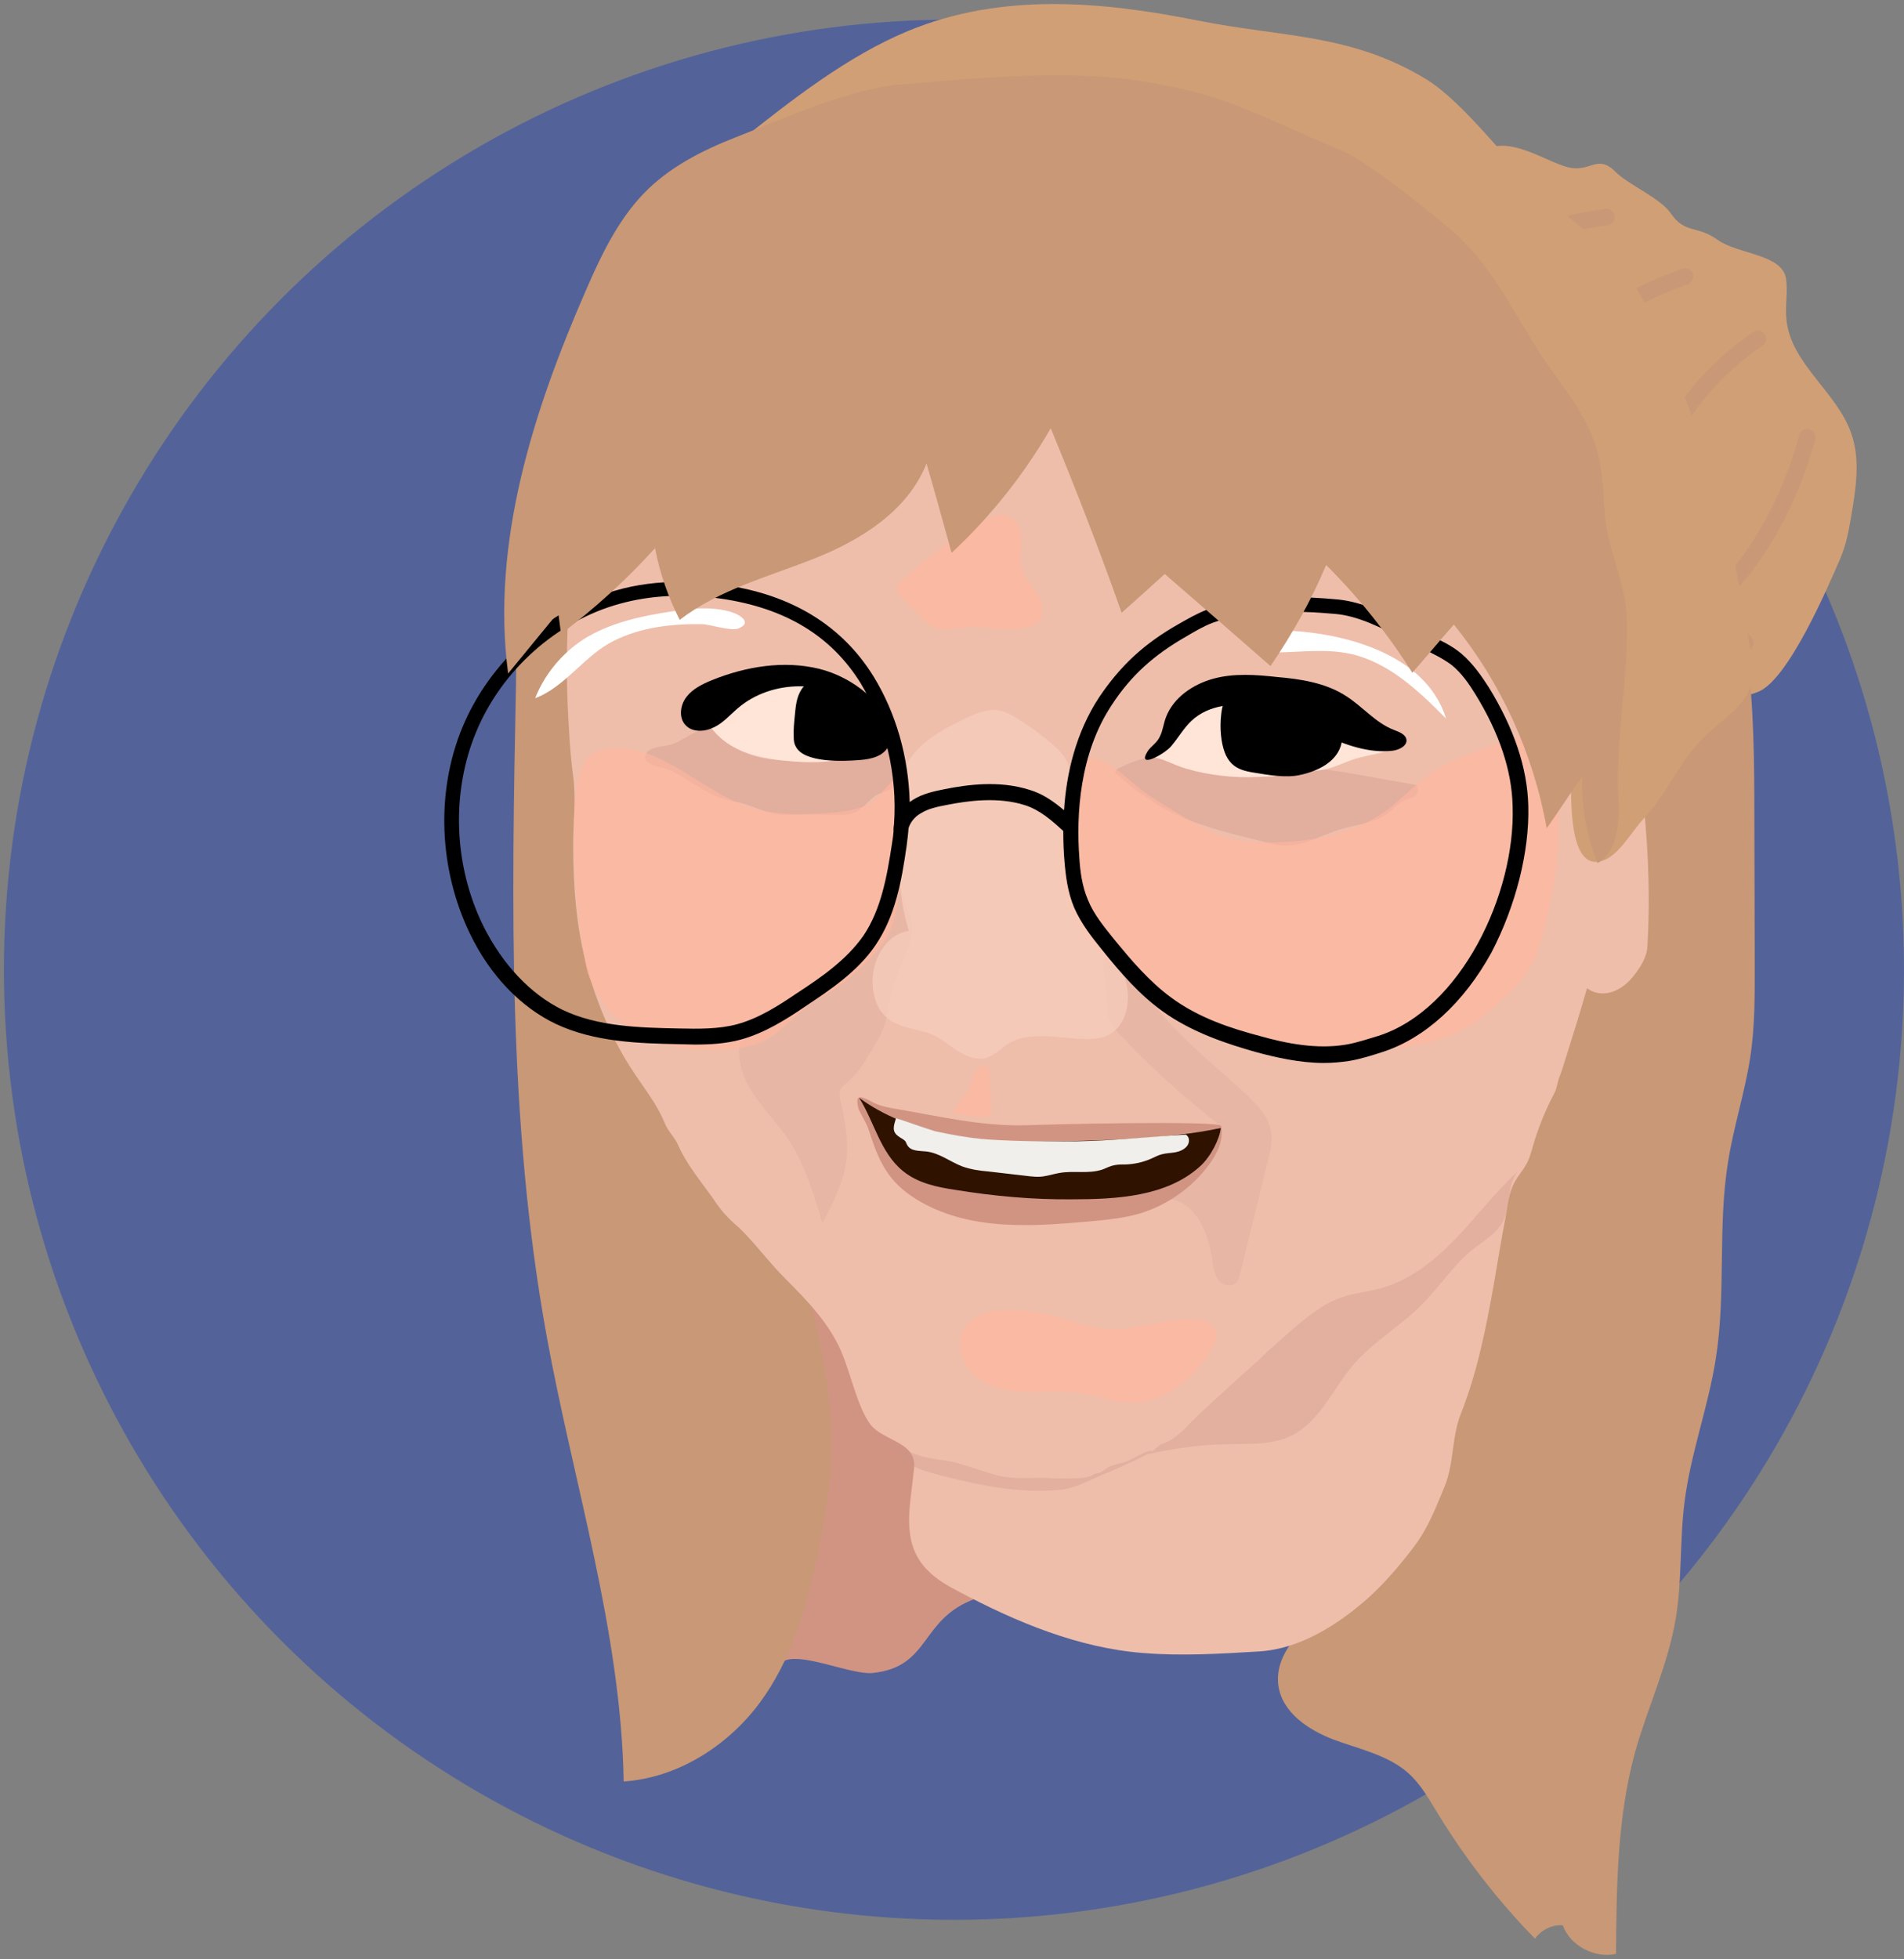 <?xml version="1.0" encoding="utf-8"?>
<!-- Generator: Adobe Illustrator 21.1.0, SVG Export Plug-In . SVG Version: 6.00 Build 0)  -->
<svg version="1.1" id="Layer_1" xmlns="http://www.w3.org/2000/svg" xmlns:xlink="http://www.w3.org/1999/xlink" x="0px" y="0px"
	 viewBox="0 0 486 500" style="enable-background:new 0 0 486 500;" xml:space="preserve">
<rect x="0" y="0" width="486" height="500" fill="#808080" stroke="none"/>
<style type="text/css">
	.st0{fill:#536399;}
	.st1{fill:#D19F76;}
	.st2{fill:#C99876;}
	.st3{fill:#D19483;}
	.st4{fill:none;stroke:#C99876;stroke-width:4.21;stroke-linecap:round;stroke-linejoin:round;stroke-miterlimit:10;}
	.st5{fill:#EEBEAB;}
	.st6{opacity:0.36;fill:#CF948A;enable-background:new    ;}
	.st7{opacity:0.62;fill:#FFB69F;enable-background:new    ;}
	.st8{opacity:0.21;fill:#CF948A;enable-background:new    ;}
	.st9{opacity:0.73;fill:#F6CEBD;enable-background:new    ;}
	.st10{fill:#FFE4D8;}
	.st11{opacity:0.35;fill:#CF948A;enable-background:new    ;}
	.st12{fill:#2F1200;}
	.st13{fill:#F0EFEC;}
	.st14{fill:#FFFFFF;}
</style>
<g id="Layer_1_1_">
	<g id="roundIMGBG">
		<circle class="st0" cx="243.5" cy="247.5" r="242.5"/>
	</g>
</g>
<g id="Layer_7">
	<path class="st1" d="M386.2,37.5c4.5,0.9,8.7,3.4,13,4.9c6.8,2.3,8.2-3.6,13.3,1.6c3.3,3.2,11.5,6.7,14,10.5
		c3.7,5.3,6.6,2.9,11.9,6.7s16.6,3.6,17.5,10c0.5,3.5-0.3,6.9,0.1,10.4c1.1,11.3,13,18.5,16.6,29.2c2.3,6.7,1.1,14-0.1,21.1
		c-0.6,3.6-1.3,7.2-2.7,10.5c-3.2,7.4-13.4,31.3-21.1,34.2c-2,0.8-4.3,1.4-6.2,0.5c-1.6-0.8-2.6-2.4-3.5-4
		c-11.9-21.1-19-44.5-28.8-66.5c-9.8-22.1-22.9-43.9-43.4-56.8c-2.7-1.7,6-7.8,6.9-8.4C378.1,38.4,380.9,36.4,386.2,37.5z"/>
	<path class="st2" d="M244.4,24.5c39.2-7.8,80.4-1.4,117.4,13.5c20.7,8.4,40.9,20,54,38.1c8.8,12.4,13.8,27,18.3,41.4
		c5,16.1,9.6,32.3,11.8,49c1.8,14,1.9,28.2,1.9,42.2c0,12.2,0.1,24.3,0.1,36.6c0,8.3,0.1,16.7-1.2,24.9c-1.4,8.9-4.2,17.4-5.6,26.3
		c-2.7,16.5-0.5,33.5-3.1,50c-1.9,12.4-6.4,24.2-8,36.7c-1.3,10-0.6,20.2-2.3,30.1c-2,11.8-7.2,22.6-10.4,34.1
		c-4.5,16.6-4.7,34.1-4.8,51.3c-5.5,1.2-11.7-2.1-13.6-7.3c-2.8-0.2-5.5,1.2-7.1,3.4c-9.5-9.7-17.9-20.6-24.9-32.1
		c-2.3-3.7-4.3-7.4-7.6-10.3c-5.2-4.5-12.4-6-18.9-8.4c-6.5-2.5-13.1-6.9-14.1-13.8c-1.2-9.1,7.8-15.7,14-22.4
		c15.9-17.3,15.4-43.6,21.6-66.3c4.9-18.2,14.5-34.8,20.4-52.7c8.2-25.3,8.8-52.4,9.2-79c0.3-19.6,0.6-39.6-5.7-58.1
		c-4.7-13.7-12.9-26-21.6-37.6c-7.3-9.6-15.2-19.1-25.4-25.6c-11.1-7.1-24-10.4-37-12.8c-38.9-7.2-79-7.2-117.8-0.2
		c-15.4,3-27.8,13-38.2,25c-1-22.9,28.4-43.7,45.4-54.6C207.2,35.5,225.5,28.3,244.4,24.5z"/>
	<path class="st3" d="M134.1,175.4c-1,11.7-2.1,23.5-1.2,35.2c0.8,10.7,3.1,21.2,3.1,31.8c0,7.3-1,14.6-0.2,21.9
		c1.2,10.9,9.4,20.2,10.1,31.1c3.7,57.2,23.3,101.1,35.4,145.5c9.5,1.4,10.3-14.2,19.4-17.2c4.9-1.6,16.9,3.8,22,3.3
		c14.9-1.5,12-13.7,26.1-18.9c-7-44.3-23.2-86.4-37.7-128.8c-8.9-26.4-17.4-53.3-32.5-76.6c-7.3-11.3-16.1-21.6-21.6-33.7
		c-3.7-7.9-5.7-16.3-8.1-24.6c-2.1-7.3-4.1-18.5-9.6-23.8C134.4,137.1,135.6,158,134.1,175.4z"/>
	<path class="st4" d="M445.5,164.1c-7.9-8.8-14-18.6-18.1-28.9c-2.2-5.4-3.8-11.1-3.1-16.7c0.7-5.1,3.2-10,6.4-14.5
		c4.6-6.5,10.8-12.6,18-17.5"/>
	<path class="st4" d="M404.9,144.2c-5-10.7-8.1-21.8-9.1-32.8c-0.5-5.8-0.4-11.7,1.9-16.9c2.1-4.7,5.9-8.7,10.3-12.2
		c6.3-4.9,13.8-8.9,22.1-11.7"/>
	<path class="st4" d="M461.3,111.6c-3.1,11.5-8,21.9-14.3,30.9c-3.4,4.7-7.2,9.2-12.4,11.7c-4.6,2.3-10.2,2.8-15.7,2.6
		c-8-0.3-16.3-2.2-24.4-5.5"/>
	<path class="st4" d="M410,55.4c-11.8,1.6-22.7,5.1-32.5,10.3c-5.1,2.8-10,6-13.1,10.8c-2.9,4.3-4.1,9.7-4.5,15.2
		c-0.7,8,0.1,16.5,2.4,25"/>
</g>
<g id="Layer_10">
	<path class="st2" d="M131.7,175.1c-1.1,55.4-2.1,111.1,7.8,165.7c6.9,38,19,75.3,19.7,113.9c14.3-1,27-9.6,34.8-20.2
		s11.5-23.1,14.2-35.5c2.1-9.2,3.7-18.6,4-28c0.5-20.7-5.6-40.8-11.8-60.7c-6.9-22.2-13.7-44.6-21.8-66.5
		c-4.8-13.1-10.1-26.2-14.4-39.5c-9.7-30.1-14.5-61.2-19.4-92.1c-0.4-2.3-0.6-4.5-0.8-6.9C130.9,125.2,132.1,153.2,131.7,175.1z"/>
</g>
<g id="Layer_5">
	<path class="st5" d="M287.4,42.1c-11.7-0.6-23.3-0.7-35-0.5c-6.6,0.2-13.3,0.4-19.9,2c-5.9,1.4-11.6,3.9-17.1,6.4
		c-10.3,4.6-20.5,9.6-29.6,16.2c-18.6,13.6-31.8,34.3-36.4,56.9c-3.8,18.7-5.3,37.9-4.5,56.9c0.3,6,0.6,12.2,1.4,18.2
		c0.8,5.6,0,11.6,0,17.3c0,10.7,0.8,21.4,3.6,31.6c2.5,9.1,6.5,18.6,11.8,26.5c2.8,4.3,6,8.2,7.9,12.9c0.9,2.3,2.7,3.8,3.6,6
		c2.1,4.7,5.6,8.9,8.6,13.1c1.2,1.8,2.4,3.5,3.9,5c0.9,1,2,1.9,3,2.8c4.2,4.1,7.5,8.7,11.7,12.9c5.7,5.7,11.6,11.8,14.6,19.3
		c2.1,5,4,13.8,7.2,18c2.7,3.5,9.3,4.3,10.8,8.3c0.5,1.2,0.4,2.6,0.2,3.9c-0.8,8.5-3.3,17.6,3.2,24.6c2.4,2.6,5.4,4.3,8.5,5.9
		c14.5,7.7,30.3,14.3,46.9,15.6c9.8,0.8,19.7,0.2,29.5-0.4c10.5-0.6,20.2-6.8,28-13.7c4.3-3.9,8.1-8.4,11.6-13
		c3.7-4.9,5.5-9.8,7.8-15.3c2.5-6,1.8-12.7,4.2-18.7c4.2-10.6,6.4-21.8,8.4-33c1-5.7,1.9-11.5,3-17.1c0.5-2.6,0.7-5.3,1.7-7.7
		c0.9-2.3,2.7-4.1,3.8-6.2c0.7-1.4,1.1-2.9,1.5-4.3c1.3-4.6,3.2-9.2,5.4-13.4c0.7-1.2,0.8-2.8,1.3-4.1c0.5-1.2,0.9-2.5,1.3-3.8
		c2-6.3,4-12.7,5.8-19c2,1.6,4.8,1.7,7.1,0.7c2.4-1,4.2-2.9,5.6-4.9c1.4-1.9,2.6-4.2,2.7-6.4c0.7-11.8,0.3-23.1-0.8-34.8
		c-0.2-2.1-0.6-4.2-2-5.6c-1.8-1.9-4.8-2.5-5.7-4.8c-9.8-24.9-1.4-53.6-7.2-79.7c-4.3-19.4-25.1-30.4-42-40.9
		c-16.8-10.5-35.2-18.2-53.6-25.6C301.4,47,295.1,42.5,287.4,42.1z"/>
</g>
<g id="Layer_8">
	<path class="st1" d="M238.7,65.7c16.2-1.2,32.5-1.2,48.5,2.4c25.1,5.8,48.7,20.6,69.5,40.4c11.7,11.2,22.3,22.6,32.1,35.5
		c9.4,12.4,12.4,25.3,12.7,41c0.2,6.9-3.6,37.7,7.2,34.8c4.3-1.1,7.6-7.3,10.7-10.7c7.1-7.6,9.3-15.6,17.1-22.4
		c7.4-6.5,11.8-8.9,10.6-18.2c-3.7-28.7-12-56.8-23.6-83.2c-2.2-4.8-4.3-9.7-7.3-14c-6.1-9-15.2-15-23.1-22.2
		c-8.3-7.6-19.3-22.9-29.1-28.9c-19.3-11.7-36.5-10.6-58.5-15c-24.5-4.9-50-7.1-73.7,2.7c-15.4,6.4-29.5,17.4-43.3,28.4
		c-12.4,9.8-24.9,19.8-34.5,34.1c-6.7,10.1-19.6,37.7-12.6,51.3c3.5-4,6.9-8.2,10.4-12.2c4.4-5.2,5.9-12,10.2-16.7
		c5.6-6.2,13.8-10.1,20.6-13.4C200.6,70.8,219.8,67.3,238.7,65.7z"/>
</g>
<g id="Layer_4">
	<path class="st6" d="M304.8,196.7c3.3,1.1,7.2,0.8,10.7,1c3.4,0.1,6.8,0.5,10.1,0.3c1.1-0.1,1.9-0.5,2.9-0.8c1.6-0.5,3.4-0.7,5-0.8
		c4.1-0.3,8,0.4,12,1.1c5.4,1,10.8,1.9,16.2,2.9c1.1,4.3-2.7,2.4-5.7,5.7c-3.1,3.4-8,4.1-12.6,5.2c-7.8,2.1-11.3,5.9-19.1,4
		c-7.8-2-16.5-3.9-23.7-7.2c-3.7-1.7-4.8-2.3-7.9-4.6c-1.7-1.2-3.2-1.9-4.6-3.3c-2.6-2.5-5-3-2.2-4.3c2.4-1.2,6.2-2.8,8.9-2.4
		C298.1,193.9,301.4,195.6,304.8,196.7z"/>
	<path class="st7" d="M278.7,193.4c-3.5,1.4-4.8,5.5-5.7,9.2c-1.3,5.1-2.5,10.4-2.6,15.7c-0.1,12.4,6.8,24.6,17.6,30.7
		c5.2,3.1,9.1,7.9,14.4,10.7c5,2.6,10.7,3.9,16.3,4.8c16.5,2.9,39.7,6.6,55.2-2c3.8-2.1,7-5,10.2-8c2.3-2.2,4.6-4.4,6.2-7.1
		c1.9-3.1,2.9-6.5,3.8-10c3.6-13.9,5.6-28.8,1.4-42.4c-0.8-2.7-2.1-5.5-4.6-6.5c-2.4-1-5-0.1-7.4,0.8c-6.8,2.5-13.4,4.4-19.3,8.8
		c-3.6,2.7-6.5,5.9-10.1,8.6c-8.2,6-18.7,8.1-28.8,8.3c-4.2,0.1-8.3-0.1-12.3-1.3c-3.8-1.1-7.1-3.2-10.6-5.1
		c-3.9-2.3-7.7-4.5-11.3-7.2C286.8,198,284.1,194.7,278.7,193.4z"/>
	<path class="st8" d="M229.5,224.4c-3.4,3.8-4,9.1-6.2,13.6c-4.4,9.1-14.4,13.8-23.6,17.9c-3.5,1.6-7.2,3.3-9.3,6.4
		c-3,4.5-1.8,10.7,0.9,15.3c2.7,4.6,6.6,8.4,9.7,12.9c4.4,6.5,6.7,14.1,8.9,21.7c2.8-5.2,5.5-10.6,6.2-16.5c0.5-5-0.6-10.2-1.6-15.2
		c-0.2-0.8-0.3-1.6,0-2.3c0.3-0.8,1-1.3,1.6-1.8c2.8-2.3,4.6-5.3,6.4-8.4c1.3-2.2,2.7-4.3,3.4-6.8c0.6-2,0.9-4.1,1.3-6.1
		c1.1-5.6,4-10.5,5.4-15.9c0.7-2.7,0.1-4-0.7-6.7C231.6,231.6,229,225,229.5,224.4z"/>
	<path class="st8" d="M282.6,256.3c0.1,1.3,0.1,2.5,0.5,3.7c0.6,1.8,1.9,3.2,3.2,4.5c7.2,7.6,14.9,14.7,23.2,21.2
		c0.6,0.5,1.3,1,1.5,1.8c0.1,0.5,0,1.1-0.1,1.6c-1.8,6.1-8.8,8.7-13.6,13c-0.5,0.4-1,0.9-1,1.5c-0.2,1.6,1.9,2.3,3.5,2.7
		c6.2,1.8,8.8,9.2,9.7,15.6c0.2,1.7,0.5,3.4,1.4,4.6c1,1.4,3,2.1,4.3,1.1c0.9-0.6,1.2-1.8,1.4-2.8c2.4-9.6,4.7-19.2,7.1-28.8
		c0.6-2.5,1.2-4.9,0.7-7.4c-0.6-3.6-3.3-6.3-5.8-8.8c-10.8-10.2-23.7-19.1-29.3-32.8c-0.9-2.2-3.9-9.4-6.5-5.3
		C280.7,244.5,282.4,253,282.6,256.3z"/>
	<path class="st9" d="M232,237.6c-5.2,0.7-8.7,6.1-9.2,11.4c-0.4,4.1,0.7,8.5,3.9,11c3.3,2.6,7.8,2.5,11.6,4.2
		c2.3,1.1,4.3,2.8,6.4,4.2c2.2,1.3,4.8,2.3,7.3,1.5c1.9-0.6,3.4-2.2,5-3.3c5.7-3.7,13.1-1.6,20-1.4c2,0,4.1-0.1,5.8-1
		c5.1-2.5,6.1-9.6,4.2-14.9s-5.9-9.6-8.7-14.5c-5.5-9.9-5.9-21.8-5.2-33.1c0.2-2.4,0.3-4.8-0.6-7c-0.9-2.1-2.6-3.7-4.3-5.1
		c-2.6-2.2-5.3-4.2-8.2-6c-1.6-1-3.3-2-5.1-2.3c-2.8-0.4-5.5,0.7-8.1,1.9c-5.1,2.4-10.3,5.1-13.8,9.5c-2.2,2.7-3.8,6.1-4,9.7
		c-0.2,3.5,1.4,6.1,1,9.6C229.2,220.5,229.3,229,232,237.6z"/>
	<path class="st6" d="M229.4,191.3c-0.1-0.9-0.3-1.5-0.5-1.7c-1.5-1.3-4.1,1-5.2,1.9c-0.8,0.6-1.7,1.5-2.7,1.7
		c-1.5,0.4-3.4,0.3-4.8,0.4c-4.1,0.4-8.2,0.6-12.3,0.6c-3.6,0-8.1-0.2-11.6-1.3c-3.4-1-6.6-3.6-9.2-5.8c-0.5-0.4-0.9-0.9-1.5-1.1
		c-0.6-0.2-1.3-0.1-1.9,0.1c-2.8,0.7-5.1,2.6-7.7,3.7c-2.1,0.9-6.7,0.5-7.3,3.1s4.9,2.8,6.8,3.9c7.2,4,9.7,6.7,16.5,7.9
		c4.1,0.7,7.8,3.3,11.9,3.3c5.6,0,8.9-0.1,14.5,0c4,0.1,5.1-1.2,7.9-4c2.4-2.4,7.4-2.3,7.5-5.5C229.8,197.5,229.7,193.7,229.4,191.3
		z"/>
	<path class="st7" d="M222.8,204.6c-3.4,2.1-7.5,2.6-11.5,2.9c-6.9,0.5-14,0.6-20.6-1.7c-11.7-4.1-21.2-15-33.5-14.9
		c-2.6,0-5.2,0.6-7,2.4c-1.6,1.6-2.3,4-2.7,6.1c-1.3,6.8-1.1,13.9-0.9,20.9c0.3,8.1,1.2,15.6,2.5,23.5c0.3,2.1,0.7,4.2,1.5,6.1
		c5.1,12.7,17.7,18.3,30.6,18.2c5.2-0.1,10.7-0.5,15.2-3.2c4.4-2.6,7.5-7.1,12-9.7c4.7-2.7,8.2-5.1,12.2-9.1
		c2.4-2.4,4.6-4.7,6.2-7.7c1.4-2.8,2-5.9,2.5-9c1.2-7.9,2-15.9,2.4-24c0.1-1.9,1.2-7.4-2.3-6.9C227.6,198.6,224.4,203.5,222.8,204.6
		z"/>
	<path class="st7" d="M244.5,136.6c-4.9,3.8-10,7.6-14.6,11.9c-0.4,0.4-0.9,0.9-1,1.4c-0.2,0.9,0.5,1.7,1.1,2.3
		c1.4,1.5,2.9,3.1,4.3,4.5c1.3,1.4,2.6,2.8,4.3,3.5c2.6,1,5.4,0.1,8.2-0.1c5-0.4,10.3,1.4,15.2,0.1c1.3-0.3,2.6-0.9,3.4-1.9
		c1.4-1.9,0.7-4.6-0.6-6.7c-1.3-2-3.1-3.8-3.8-6c-1.4-4.3,1.1-9.7-2-12.8C255.4,129.1,247.6,134.2,244.5,136.6z"/>
	<path class="st7" d="M269.7,336c-3-0.8-5.9-1.3-9-1.5c-5.4-0.5-12.1,0-14.7,4.7c-2.3,4.1-0.3,9.4,3.3,12.3s8.5,3.7,13,3.8
		c4.6,0.1,9.3-0.4,13.8,0.3c4.3,0.7,8.5,2.4,12.9,2.4c8.4,0,15.7-6.2,20.1-13.4c0.9-1.5,1.7-3.2,1.3-4.7c-0.8-2.7-4.3-3.3-7.1-3.2
		c-6.1,0.2-11.9,2.1-17.9,2.5C279.8,339.5,274.9,337.5,269.7,336z"/>
	<path class="st7" d="M252.4,272.1c0.2,3.4,0.5,6.7,0.7,10.1c0.1,0.7,0.1,1.5-0.3,2.1c-0.6,0.9-1.9,0.8-3,0.7
		c-2.3-0.2-4.4-0.5-6.7-0.7c0.9-2.6,3.3-4.3,4.4-6.8c0.6-1.2,0.8-2.7,1.3-3.9C249.3,272.1,251,272.1,252.4,272.1z"/>
	<path class="st10" d="M331.8,197c-1.4-6.1-5.5-12.4-7.9-18.2c-0.4-0.9-0.8-1.9-1.5-2.6c-1.4-1.6-3.7-2-5.7-2
		c-1.8,0-3.7,0.3-5.3,0.9c-1.8,0.6-3.4,1.6-4.9,2.6c-3.6,2.5-6.6,5.6-9.2,9.2c-1.4,2-2.5,5.1-4.8,6.1c3.5,0,7,2.3,10.3,3.2
		c6,1.7,12.1,2.4,18.3,2.1C321.9,198.3,332,197.9,331.8,197z"/>
	<path class="st10" d="M330.5,196.8c2.7,0.1,5.4,0.1,8-0.5s4.8-1.8,7.3-2.6c4-1.2,8.3-1.4,11.8-3.6c-0.8,0.5-7.5-2.2-8.8-2.5
		c-2-0.4-4.5-1.3-6.5-0.6c-2.1,0.8-3.4,3.6-4.9,5C335.5,194.1,333.1,195.7,330.5,196.8z"/>
	<path class="st10" d="M205.4,171.8c-1.9-0.4-3.9-0.3-5.8,0c-6.3,1-12.6,3.4-17.8,7c-1,0.7-2.1,1.5-2.2,2.7
		c-0.1,0.7,0.2,1.3,0.5,1.9c2,4.1,5.8,7,10,8.6c4.3,1.6,8.8,2.1,13.2,2.4c4.7,0.3,9.7,0.3,14.1-1.6c0.9-0.4,1.9-1,2.2-1.9
		c0.3-0.8,0-1.6-0.2-2.4c-0.8-2.5-1.5-4.9-2.3-7.3c-0.5-1.6-1-3.2-2-4.3c-1.4-1.6-2.9-1.1-4.4-1.9
		C208.7,173.9,207.6,172.3,205.4,171.8z"/>
	<path class="st11" d="M329.9,339.3c3.9-3.3,7.8-6.6,12.6-8.2c3.3-1.1,6.6-1.4,10-2.3c7.5-2.1,13.7-7.1,19.2-12.8
		c5.3-5.6,10.1-11.9,15.8-17.1c-2.9,3.4-1.8,8.7-3.8,12.7c-1.7,3.3-5,5.1-7.9,7.4c-4.9,4-8.4,9.5-12.9,14
		c-5.4,5.5-12.5,9.5-17.5,15.4c-5.1,6-8.4,14.2-15.5,17.9c-4.9,2.5-10.8,2.2-16.3,2.3c-6.9,0.1-13.9,1-20.7,2.6
		c0.9-0.2,2.4-2,3.4-2.5c0.8-0.4,1.8-0.7,2.6-1.2c2.7-1.7,4.9-4.4,7.2-6.6c5-4.6,10.1-9.3,15.1-13.7
		C324,344.4,327,341.9,329.9,339.3z"/>
	<path class="st11" d="M273.5,377.3c1.7,0,4.3,0,5.7-1c0.6-0.4,1.3-0.2,1.9-0.6c0.8-0.5,1.6-1.2,2.4-1.5c1.6-0.6,3.4-0.8,4.8-1.5
		c1.9-0.9,3.7-2.1,5.6-2.5c0.2,0.2-0.1,0.5-0.3,0.6c-4,2-7.9,3.9-12,5.5c-3.7,1.6-7.4,3.7-11.4,4c-10.1,0.9-20.2-1.2-30-3.7
		c-3.3-0.9-6.5-1.8-9.4-3.6c-1.3-0.8-4.7-5-5.1-6.9c3.1,3.3,7,5.1,11.4,6c2.5,0.5,4.9,0.7,7.3,1.3c3,0.9,5.9,1.9,8.9,2.8
		c4.7,1.5,8.9,0.9,13.6,1C269.1,377.4,271.5,377.3,273.5,377.3z"/>
</g>
<g id="Layer_6">
	<path class="st3" d="M219.1,280.2c0.6-0.5,2.1,0.3,3.8,1.2c1.8,0.9,3.8,1.3,5.7,1.6c11.1,1.9,21.9,4.5,33.3,4.2
		c4.1-0.2,49.8-1.3,49.8,0.2c0.7,3.6-1,7.1-3.2,10c-4.3,5.8-10.6,10.2-17.5,12.3c-4.4,1.3-9.1,1.7-13.6,2.1
		c-7.9,0.7-15.9,1.3-23.9,0.5s-15.9-3.2-22.2-8c-5.6-4.3-7.5-9.6-9.6-16c-0.6-1.9-1.9-3.6-2.6-5.4
		C218.7,281.2,218.8,280.5,219.1,280.2z"/>
	<path class="st12" d="M219.3,280.2c3.9,6.2,5.4,14,11.2,18.7c3.8,3.1,8.7,4.1,13.4,4.8c9.8,1.6,19.8,2.5,29.7,2.4
		c11.5,0,24.2-0.7,32.7-8.4c2.8-2.5,5.1-7.2,5.3-9.8c-13.3,2.9-31.7,3.3-47.3,3.5C248.8,291.5,231.8,289.4,219.3,280.2z"/>
	<path class="st13" d="M228.7,285.4c-0.6,2-1.1,3.4,0.6,4.6c0.6,0.5,1.3,0.7,1.8,1.3c0.2,0.3,0.3,0.7,0.5,1c0.9,1.6,3.2,1.4,4.9,1.6
		c3.3,0.4,6,2.6,9.1,3.8c2.2,0.8,4.4,1.1,6.7,1.3c3.2,0.4,6.3,0.7,9.5,1.1c1.6,0.2,3.3,0.4,4.8,0.1c1.3-0.2,2.5-0.6,3.7-0.8
		c3.7-0.7,7.5,0.3,11.1-0.9c1-0.4,2-0.9,3-1.1s2-0.2,3.1-0.2c2.2-0.1,4.4-0.6,6.4-1.5c0.9-0.4,1.8-0.9,2.7-1.1
		c1.1-0.3,2.3-0.3,3.4-0.5s2.3-0.7,3-1.6s0.7-2.3-0.3-2.9c-7.7,0.4-19,1.6-27.9,1.7c-10.3,0.1-18.2-0.1-24.2-0.6
		c-3.2-0.3-8.1-1.1-12-2C234.7,287.5,231.3,286.2,228.7,285.4z"/>
</g>
<g id="Layer_3">
	<g>
		<path d="M228.2,210.4c0,0.5-0.1,1.1-0.1,1.6H228C228,211.5,228.1,210.9,228.2,210.4z"/>
	</g>
	<path d="M298.9,190.5c1.8-2.1,3.2-4.6,5.2-6.5c4.4-4.2,11.3-4.8,17.2-3.5s11.3,4.5,16.7,7.1c5.5,2.6,11.6,4.7,17.5,4
		c1.6-0.2,3.7-1.2,3.5-2.8c-0.2-1.4-1.9-2-3.2-2.5c-4.7-1.8-8-6-12.3-8.7c-5.1-3.3-11.5-4.3-17.5-4.8c-5.4-0.6-11-1-16.2,0.4
		s-10.3,4.8-12.2,9.9c-0.6,1.6-0.8,3.4-1.5,4.8c-0.8,1.8-2.3,2.5-3.2,3.9C290.1,196.4,297.2,192.5,298.9,190.5z"/>
	<path d="M219.9,180.8c-8.7-7.5-22.8-7.5-31.5-0.1c-2,1.7-3.8,3.8-6.1,4.9c-2.4,1.2-5.5,1.4-7.3-0.5s-1.4-5.1,0.2-7.2
		c1.6-2.1,4.1-3.3,6.5-4.3c8.7-3.5,18.3-5.1,27.4-2.9c4.4,1.1,8.6,3.3,12.1,6.3c2.2,2,8,7.8,6.4,11
		C224.5,186.2,222.5,183,219.9,180.8z"/>
	<path d="M311.7,182.5c-0.4,3.4,0,7.1,0.9,9.5c0.4,1.1,1,2.1,1.8,2.9c1.5,1.5,3.7,2,5.7,2.3c3.6,0.6,8.1,1.4,11.7,0.6
		c4.3-0.9,9-3.1,10.4-7.3c1.3-3.8-0.8-8.1-3.9-10.6c-3.2-2.5-7.1-3.6-11.1-4.3c-3.9-0.8-10.5-2-13.5,1.6
		C312.6,178.3,311.9,180.2,311.7,182.5z"/>
	<path d="M205,175.4c-0.2,0.2-0.3,0.4-0.5,0.7c-1.2,1.9-1.4,4.2-1.6,6.3c-0.2,2-0.4,3.9-0.3,5.8c0,0.8,0.1,1.6,0.5,2.3
		c2.1,4.3,12.3,3.8,16.1,3.5c3-0.2,6.3-0.9,7.6-3.6c0.7-1.3,0.7-2.9,0.3-4.3c-0.8-3.2-3-5.9-5.5-7.9
		C217.8,175.3,209,170.4,205,175.4z"/>
	<g>
		<g>
			<path d="M390.1,205.8c-0.2-9.8-3.7-20-10.1-30.4c-1.8-2.8-4-6-6.9-8.5c-2.6-2.2-5.6-3.6-8.5-4.8c-1.7-0.8-3.4-1.7-5.1-2.6
				c-5.7-2.9-11.7-5.9-18.1-6.5c-4.3-0.4-8.3-0.6-12.1-0.6c-6.2,0-11.8,0.6-16.4,1.7c-1.7,0.4-3.4,0.9-4.8,1.5c-2.6,1-5,2.4-7.3,3.7
				c-8.8,5-14.8,10.6-20.2,18.6c-6,9.1-8.4,19.5-9,28.9c-2.6-2.2-5.4-4.2-8.8-5.2c-7.8-2.5-16-1.3-21.6-0.2c-3,0.6-5.7,1.2-8.1,2.7
				c-0.3,0.2-0.6,0.4-0.9,0.6c-0.3-11.5-3.5-22.7-9.2-32c-8-13-21-21-38.3-23.4c-3.8-0.5-7.4-0.8-11-0.8c-5.8,0-11.3,0.7-16.5,2.2
				c-17.2,4.7-32.2,18.1-39.2,35c-6.8,16.5-6,36.2,2,52.7c5.1,10.6,13,18.7,21.8,22.9c9.9,4.7,21.4,5,31.3,5.2
				c1.4,0,2.8,0.1,4.2,0.1c4,0,7.9-0.2,11.9-1.3c6.1-1.7,11.6-5.2,16.3-8.4c6.3-4.2,13.4-8.9,18-15.7c5-7.4,6.6-16.1,7.9-25.2
				c0.2-1.6,0.4-3.1,0.5-4.6l0,0c0.4-1.4,1.5-2.9,3.1-3.8c1.9-1.2,4.2-1.7,6.9-2.2c5.1-1,12.8-2.1,19.7,0.1c3.8,1.2,7,4,9.8,6.6
				c0,2.7,0.1,5.2,0.3,7.6c0.3,3.7,0.8,8,2.5,12c1.8,4.1,4.5,7.5,7,10.6c4.9,6.1,9.6,11.5,15.4,15.7c7.7,5.6,16.9,8.5,23.9,10.5
				c5.2,1.4,11.3,2.8,17.4,2.8c2.2,0,4.3-0.2,6.4-0.5c3-0.5,5.8-1.4,8.6-2.3c10.8-3.5,20.7-12.5,27.8-25.4
				C386.9,231.2,390.4,217.4,390.1,205.8z M228.2,210.4c0,0.5-0.1,1.1-0.1,1.6c-0.1,1.1-0.2,2.1-0.4,3.2c-1.3,8.6-2.8,16.9-7.3,23.6
				c-4.3,6.2-11,10.8-17,14.7c-4.7,3.2-9.7,6.4-15.2,7.9c-4.7,1.3-10,1.2-14.9,1.1c-9.7-0.2-20.7-0.4-29.8-4.8
				c-8.1-4-15.2-11.5-20.1-21.3c-7.6-15.4-8.3-34-1.9-49.5c6.5-15.8,20.6-28.4,36.7-32.8c7.9-2.2,16.6-2.6,25.9-1.3
				c16.4,2.4,28.1,9.5,35.6,21.6C226,184.9,229.1,197.6,228.2,210.4z M351.8,264.4c-2.7,0.8-5.3,1.7-8.1,2.2
				c-7.6,1.3-15.5-0.3-22.2-2.2c-6.8-1.8-15.5-4.5-22.7-9.9c-5.4-4-9.9-9.2-14.7-15.1c-2.3-2.9-4.9-6-6.4-9.7
				c-1.5-3.5-2-7.4-2.2-10.8c-0.8-10.9,0-26.5,8.3-39c4.9-7.5,10.7-12.7,18.9-17.4c2.2-1.3,4.4-2.6,6.7-3.5c1.4-0.5,2.9-1,4.3-1.3
				c6.9-1.7,16.4-2,27.2-1c5.7,0.5,11.4,3.4,16.7,6.1c1.7,0.9,3.6,1.8,5.2,2.6c2.7,1.3,5.4,2.6,7.7,4.3c2.6,2.1,4.5,4.9,6.1,7.5
				c6.1,9.9,9.3,19.5,9.5,28.5C386.9,228.2,372.8,257.7,351.8,264.4z"/>
		</g>
		<path class="st14" d="M324.1,160.9c-1.3,0-2.7,0.1-3.8,0.8c-1.1,0.7-1.8,2.2-1.2,3.4c0.6,1.1,2.1,1.4,3.4,1.4
			c7.4,0.3,15-1.2,22.3,0.4c9.7,2.2,17.3,9.4,24.3,16.5C363.7,165.7,339.8,160.6,324.1,160.9z"/>
		<path class="st14" d="M171.8,156c-8,1.2-16.1,2.9-22.9,7.2c-5.5,3.6-9.9,8.9-12.3,15c7.6-2.8,12.7-11,20-14.6
			c6.9-3.5,14.8-4.4,22.4-4.3c2.3,0,7.5,1.9,9.5,1.1c4.1-1.7-0.6-4-2.6-4.4C181.2,154.8,176.5,155.3,171.8,156z"/>
	</g>
</g>
<g id="Layer_9">
	<path class="st2" d="M187.9,35c-8.7,3.4-17.2,7.7-23.7,14.5S153.4,65.2,149.6,74c-13.4,30.7-24.3,64.4-19.9,97.9
		c4.3-5.2,8.5-10.4,12.8-15.6c0.2,1.9,0.5,3.7,0.7,5.5c8.6-6.5,16.7-13.8,24-21.9c1.2,6.4,3.4,12.6,6.3,18.3
		c10.2-7.8,22.7-11,34.5-15.7s23.7-12.1,28.5-24.2c2.2,7.6,4.3,15.2,6.4,22.8c9.9-9.2,18.5-20,25.3-31.8
		c6.4,15.5,12.5,31.2,18.1,47.1c3.7-3.3,7.3-6.5,11-9.9c9,7.8,18,15.6,27,23.5c5.5-8.1,10.4-16.7,14.2-25.8
		c8.3,8.3,15.7,17.5,22,27.5c3.6-4.1,7-8.2,10.6-12.3c12,14.8,20.3,32.9,23.7,52c3.1-4.4,6-8.9,9.1-13.3c-0.3,7.6,1,15.2,3.9,22.2
		c5.2-3,5.6-10.6,5.3-16.7c-0.8-15.6,2.8-31.1,2.1-46.7c-0.4-8.7-5.2-17.5-5.6-26.2c-0.3-5.7-0.6-11.6-2.3-16.9
		c-2.6-8.2-8.2-14.8-13-21.8c-7.6-11.4-13.4-24.4-23.8-33.2c-5.9-5-20.8-17.2-27.9-20.3c-22.2-9.3-30-14.8-53.4-18.1
		C271,17.8,249,20,230.5,21.5C217.1,22.5,200.2,30.2,187.9,35z"/>
</g>
</svg>
